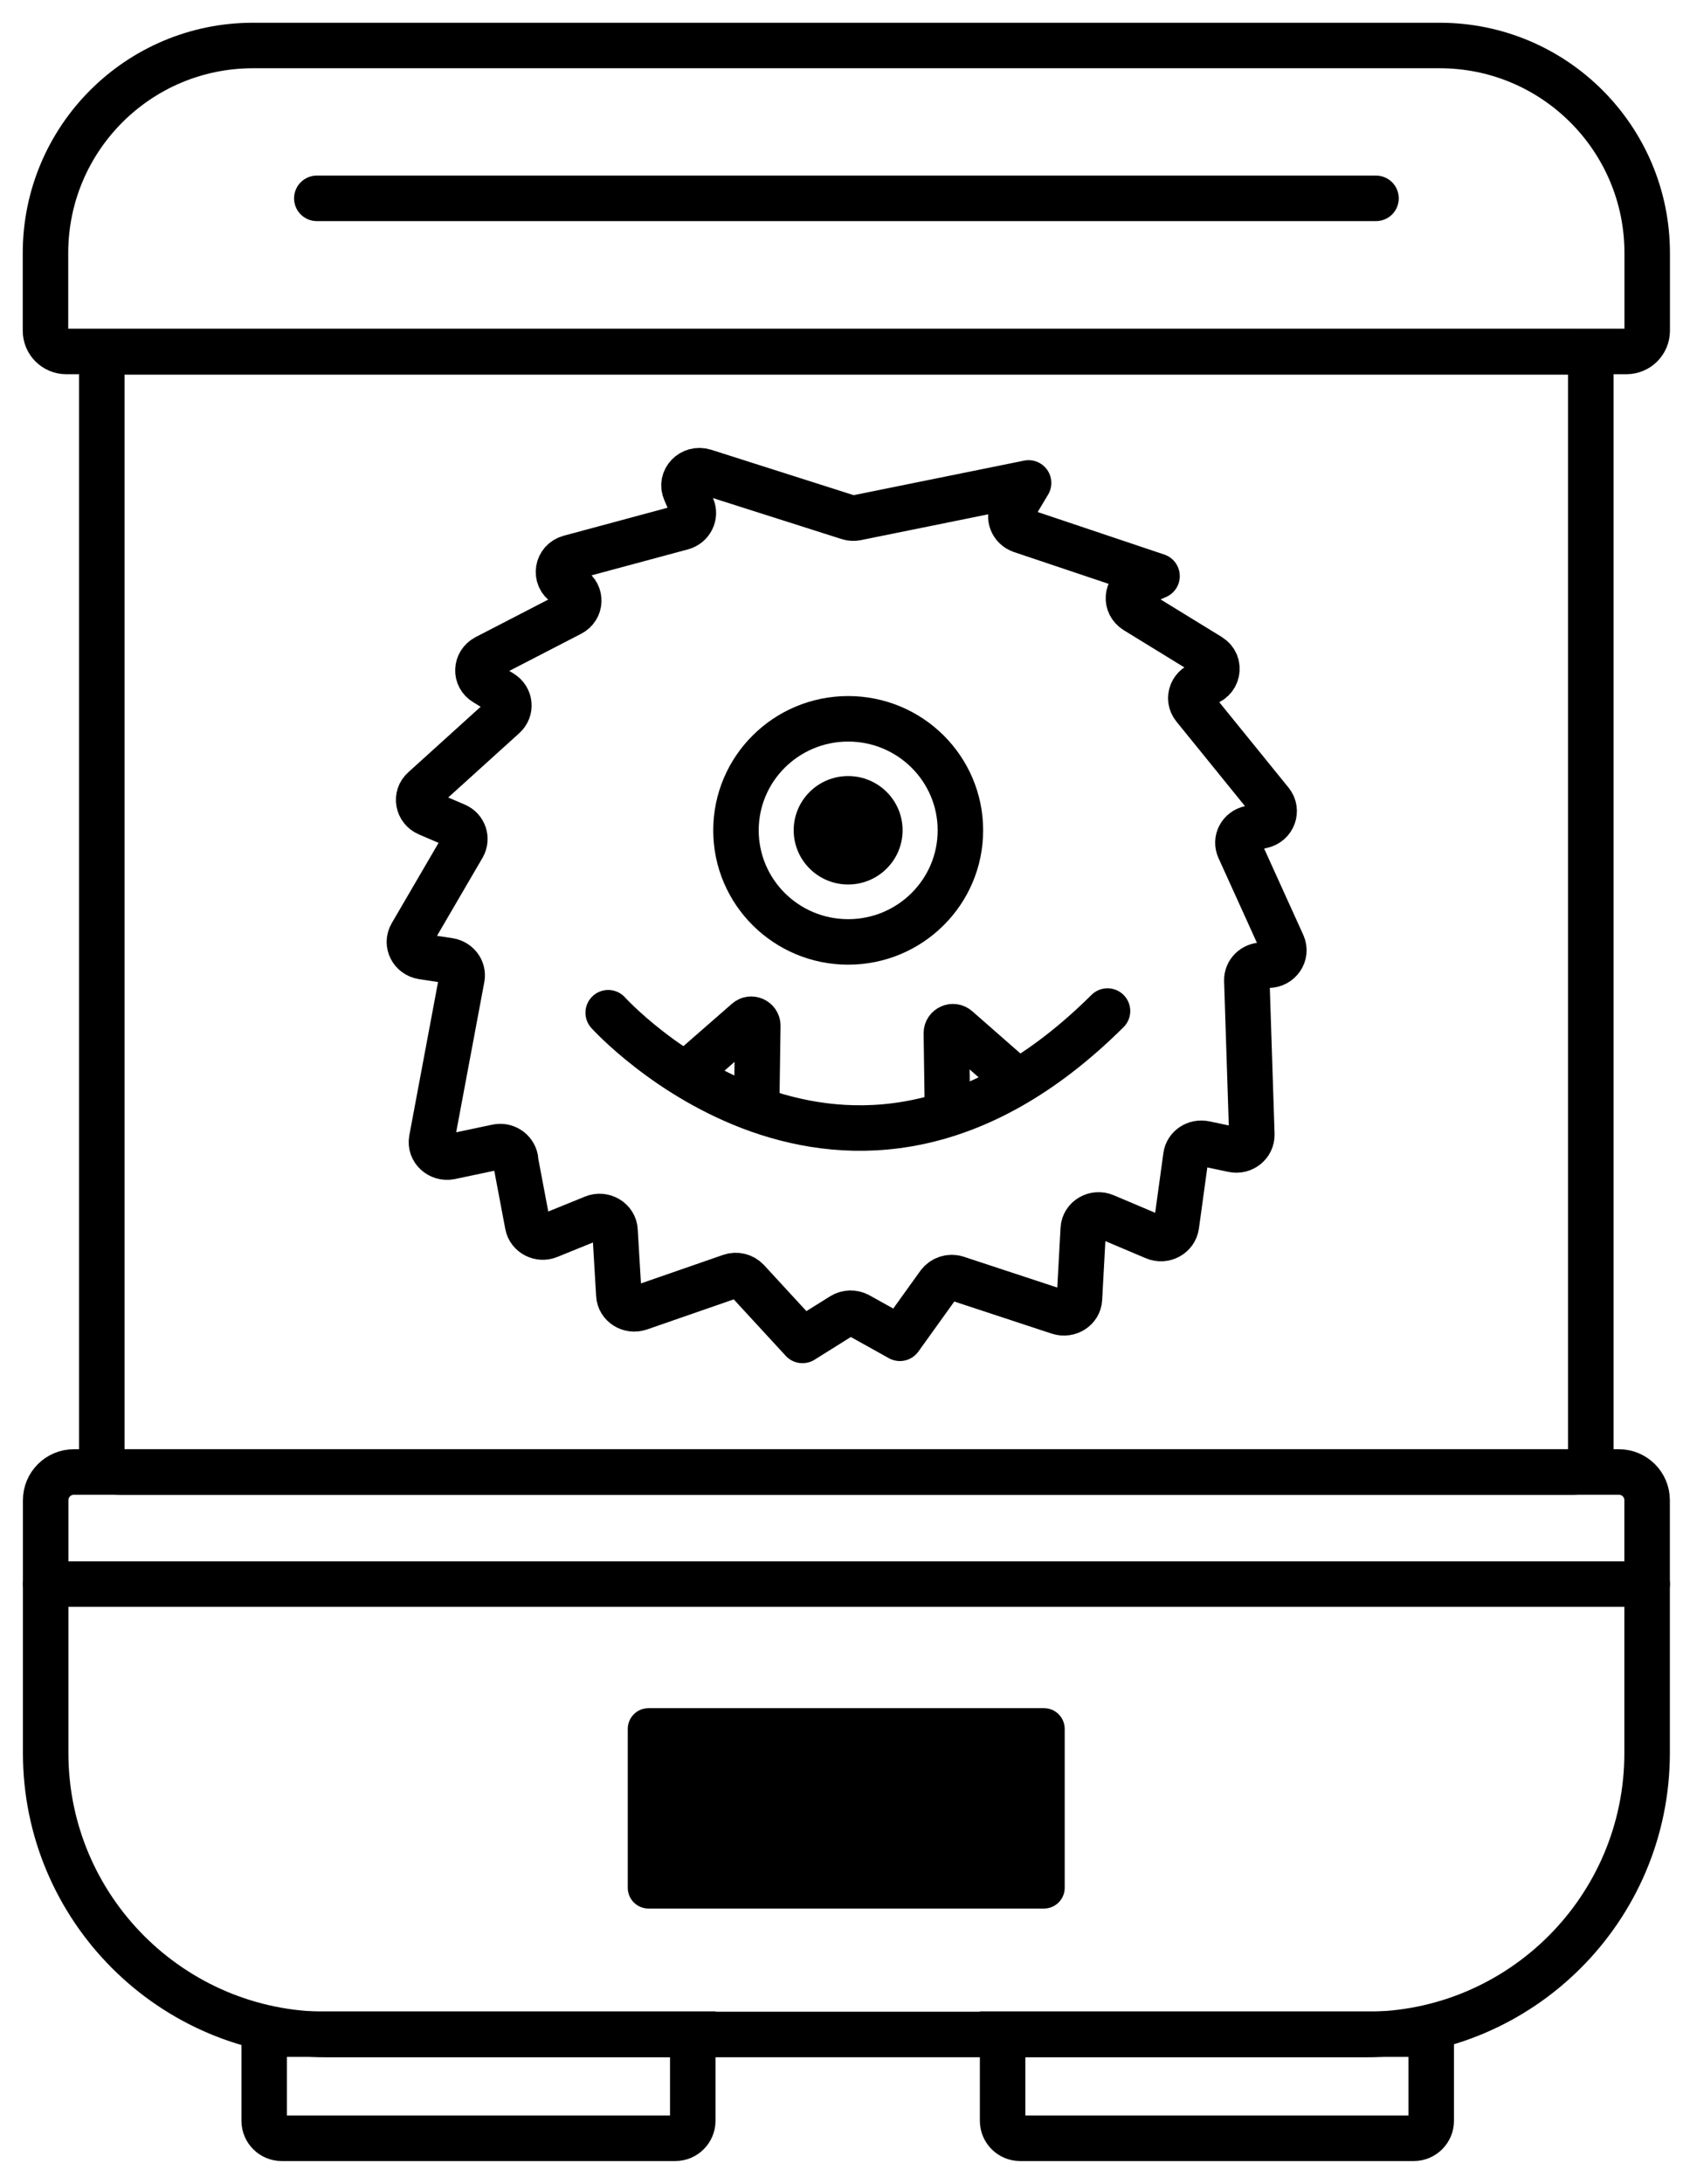 <svg width="37" height="48" viewBox="0 0 37 48" fill="none" xmlns="http://www.w3.org/2000/svg">
<path d="M22.95 37.539H14.258C14.005 37.539 13.801 37.743 13.801 37.996V41.487C13.801 41.739 14.005 41.943 14.258 41.943H22.95C23.203 41.943 23.407 41.739 23.407 41.487V37.996C23.407 37.743 23.203 37.539 22.95 37.539Z" fill="black"/>
<path d="M30.027 44.711L7.187 44.711C3.775 44.711 1.004 41.939 1.004 38.527V32.968C1.004 32.627 1.282 32.349 1.623 32.349H35.592C35.933 32.349 36.211 32.627 36.211 32.968V38.527C36.211 41.939 33.439 44.711 30.027 44.711Z" stroke="black" stroke-miterlimit="10"/>
<path d="M11.327 25.474L11.6 26.918C11.637 27.122 11.868 27.243 12.067 27.159L13.049 26.76C13.264 26.671 13.511 26.818 13.521 27.044L13.605 28.456C13.616 28.676 13.847 28.818 14.062 28.744L16.057 28.052C16.188 28.004 16.335 28.041 16.429 28.141L17.642 29.458L18.513 28.913C18.624 28.844 18.76 28.844 18.87 28.902L19.784 29.411L20.639 28.22C20.729 28.099 20.886 28.046 21.033 28.094L23.28 28.834C23.495 28.902 23.721 28.76 23.731 28.545L23.815 27.007C23.826 26.781 24.072 26.634 24.293 26.729L25.385 27.191C25.595 27.28 25.831 27.149 25.862 26.933L26.072 25.406C26.099 25.217 26.288 25.091 26.487 25.133L27.107 25.264C27.322 25.311 27.526 25.149 27.521 24.933L27.411 21.548C27.406 21.364 27.558 21.212 27.752 21.212H27.883C28.13 21.212 28.293 20.97 28.198 20.755L27.243 18.65C27.159 18.461 27.269 18.251 27.479 18.204L27.747 18.146C27.988 18.094 28.093 17.815 27.941 17.626L26.251 15.542C26.093 15.348 26.209 15.059 26.466 15.023C26.776 14.976 26.86 14.587 26.597 14.424L24.965 13.422C24.739 13.28 24.76 12.96 25.007 12.85L25.437 12.661L22.45 11.658C22.251 11.59 22.162 11.364 22.267 11.191L22.613 10.613L18.828 11.38C18.77 11.39 18.708 11.39 18.65 11.369L15.485 10.361C15.206 10.272 14.949 10.54 15.065 10.797L15.217 11.149C15.296 11.327 15.191 11.537 14.996 11.59L12.524 12.256C12.246 12.33 12.188 12.687 12.429 12.839L12.571 12.928C12.786 13.065 12.771 13.369 12.545 13.485L10.687 14.445C10.456 14.566 10.445 14.876 10.666 15.007L11.028 15.227C11.217 15.343 11.243 15.595 11.08 15.742L9.311 17.343C9.133 17.5 9.185 17.784 9.406 17.878L10.02 18.141C10.204 18.22 10.272 18.43 10.177 18.598L9.044 20.54C8.928 20.739 9.054 20.986 9.285 21.023L9.873 21.112C10.062 21.143 10.188 21.311 10.156 21.49L9.49 25.044C9.448 25.275 9.663 25.469 9.899 25.422L10.923 25.206C11.112 25.164 11.296 25.285 11.332 25.469L11.327 25.474Z" stroke="black" stroke-linecap="round" stroke-linejoin="round"/>
<path d="M18.647 20.7C20.009 20.7 21.114 19.602 21.114 18.248C21.114 16.894 20.009 15.797 18.647 15.797C17.284 15.797 16.18 16.894 16.18 18.248C16.18 19.602 17.284 20.7 18.647 20.7Z" stroke="black" stroke-linecap="round" stroke-linejoin="round"/>
<path d="M18.646 19.438C19.307 19.438 19.843 18.904 19.843 18.246C19.843 17.588 19.307 17.055 18.646 17.055C17.985 17.055 17.449 17.588 17.449 18.246C17.449 18.904 17.985 19.438 18.646 19.438Z" fill="black"/>
<path d="M13.371 22.256C13.371 22.256 18.547 27.983 24.348 22.219" stroke="black" stroke-miterlimit="10" stroke-linecap="round"/>
<path d="M15.332 23.386L16.419 22.436C16.513 22.352 16.66 22.42 16.66 22.541L16.639 24.01" stroke="black" stroke-miterlimit="10" stroke-linecap="round"/>
<path d="M22.159 23.576L21.046 22.6C20.952 22.516 20.805 22.584 20.805 22.705L20.826 24.159" stroke="black" stroke-miterlimit="10" stroke-linecap="round"/>
<path d="M34.58 7.734H2.632C2.415 7.734 2.238 7.911 2.238 8.128V31.955C2.238 32.172 2.415 32.349 2.632 32.349H34.58C34.797 32.349 34.973 32.172 34.973 31.955V8.128C34.973 7.911 34.797 7.734 34.58 7.734Z" stroke="black" stroke-miterlimit="10"/>
<path d="M14.847 46.992H6.191C5.981 46.992 5.808 46.819 5.808 46.609V44.703H15.23V46.609C15.23 46.819 15.057 46.992 14.847 46.992Z" stroke="black" stroke-miterlimit="10" stroke-linecap="round"/>
<path d="M31.082 46.992H22.425C22.215 46.992 22.042 46.819 22.042 46.609V44.703H31.465V46.609C31.465 46.819 31.292 46.992 31.082 46.992Z" stroke="black" stroke-miterlimit="10" stroke-linecap="round"/>
<path d="M1 34.812H36.213" stroke="black" stroke-miterlimit="10" stroke-linecap="round"/>
<path d="M5.562 1H31.651C34.171 1 36.213 3.042 36.213 5.562V7.268C36.213 7.52 36.008 7.724 35.756 7.724H1.457C1.205 7.724 1 7.52 1 7.268V5.562C1 3.042 3.042 1 5.562 1Z" stroke="black" stroke-miterlimit="10"/>
<path d="M6.965 4.359H30.251" stroke="black" stroke-miterlimit="10" stroke-linecap="round"/>
</svg>
